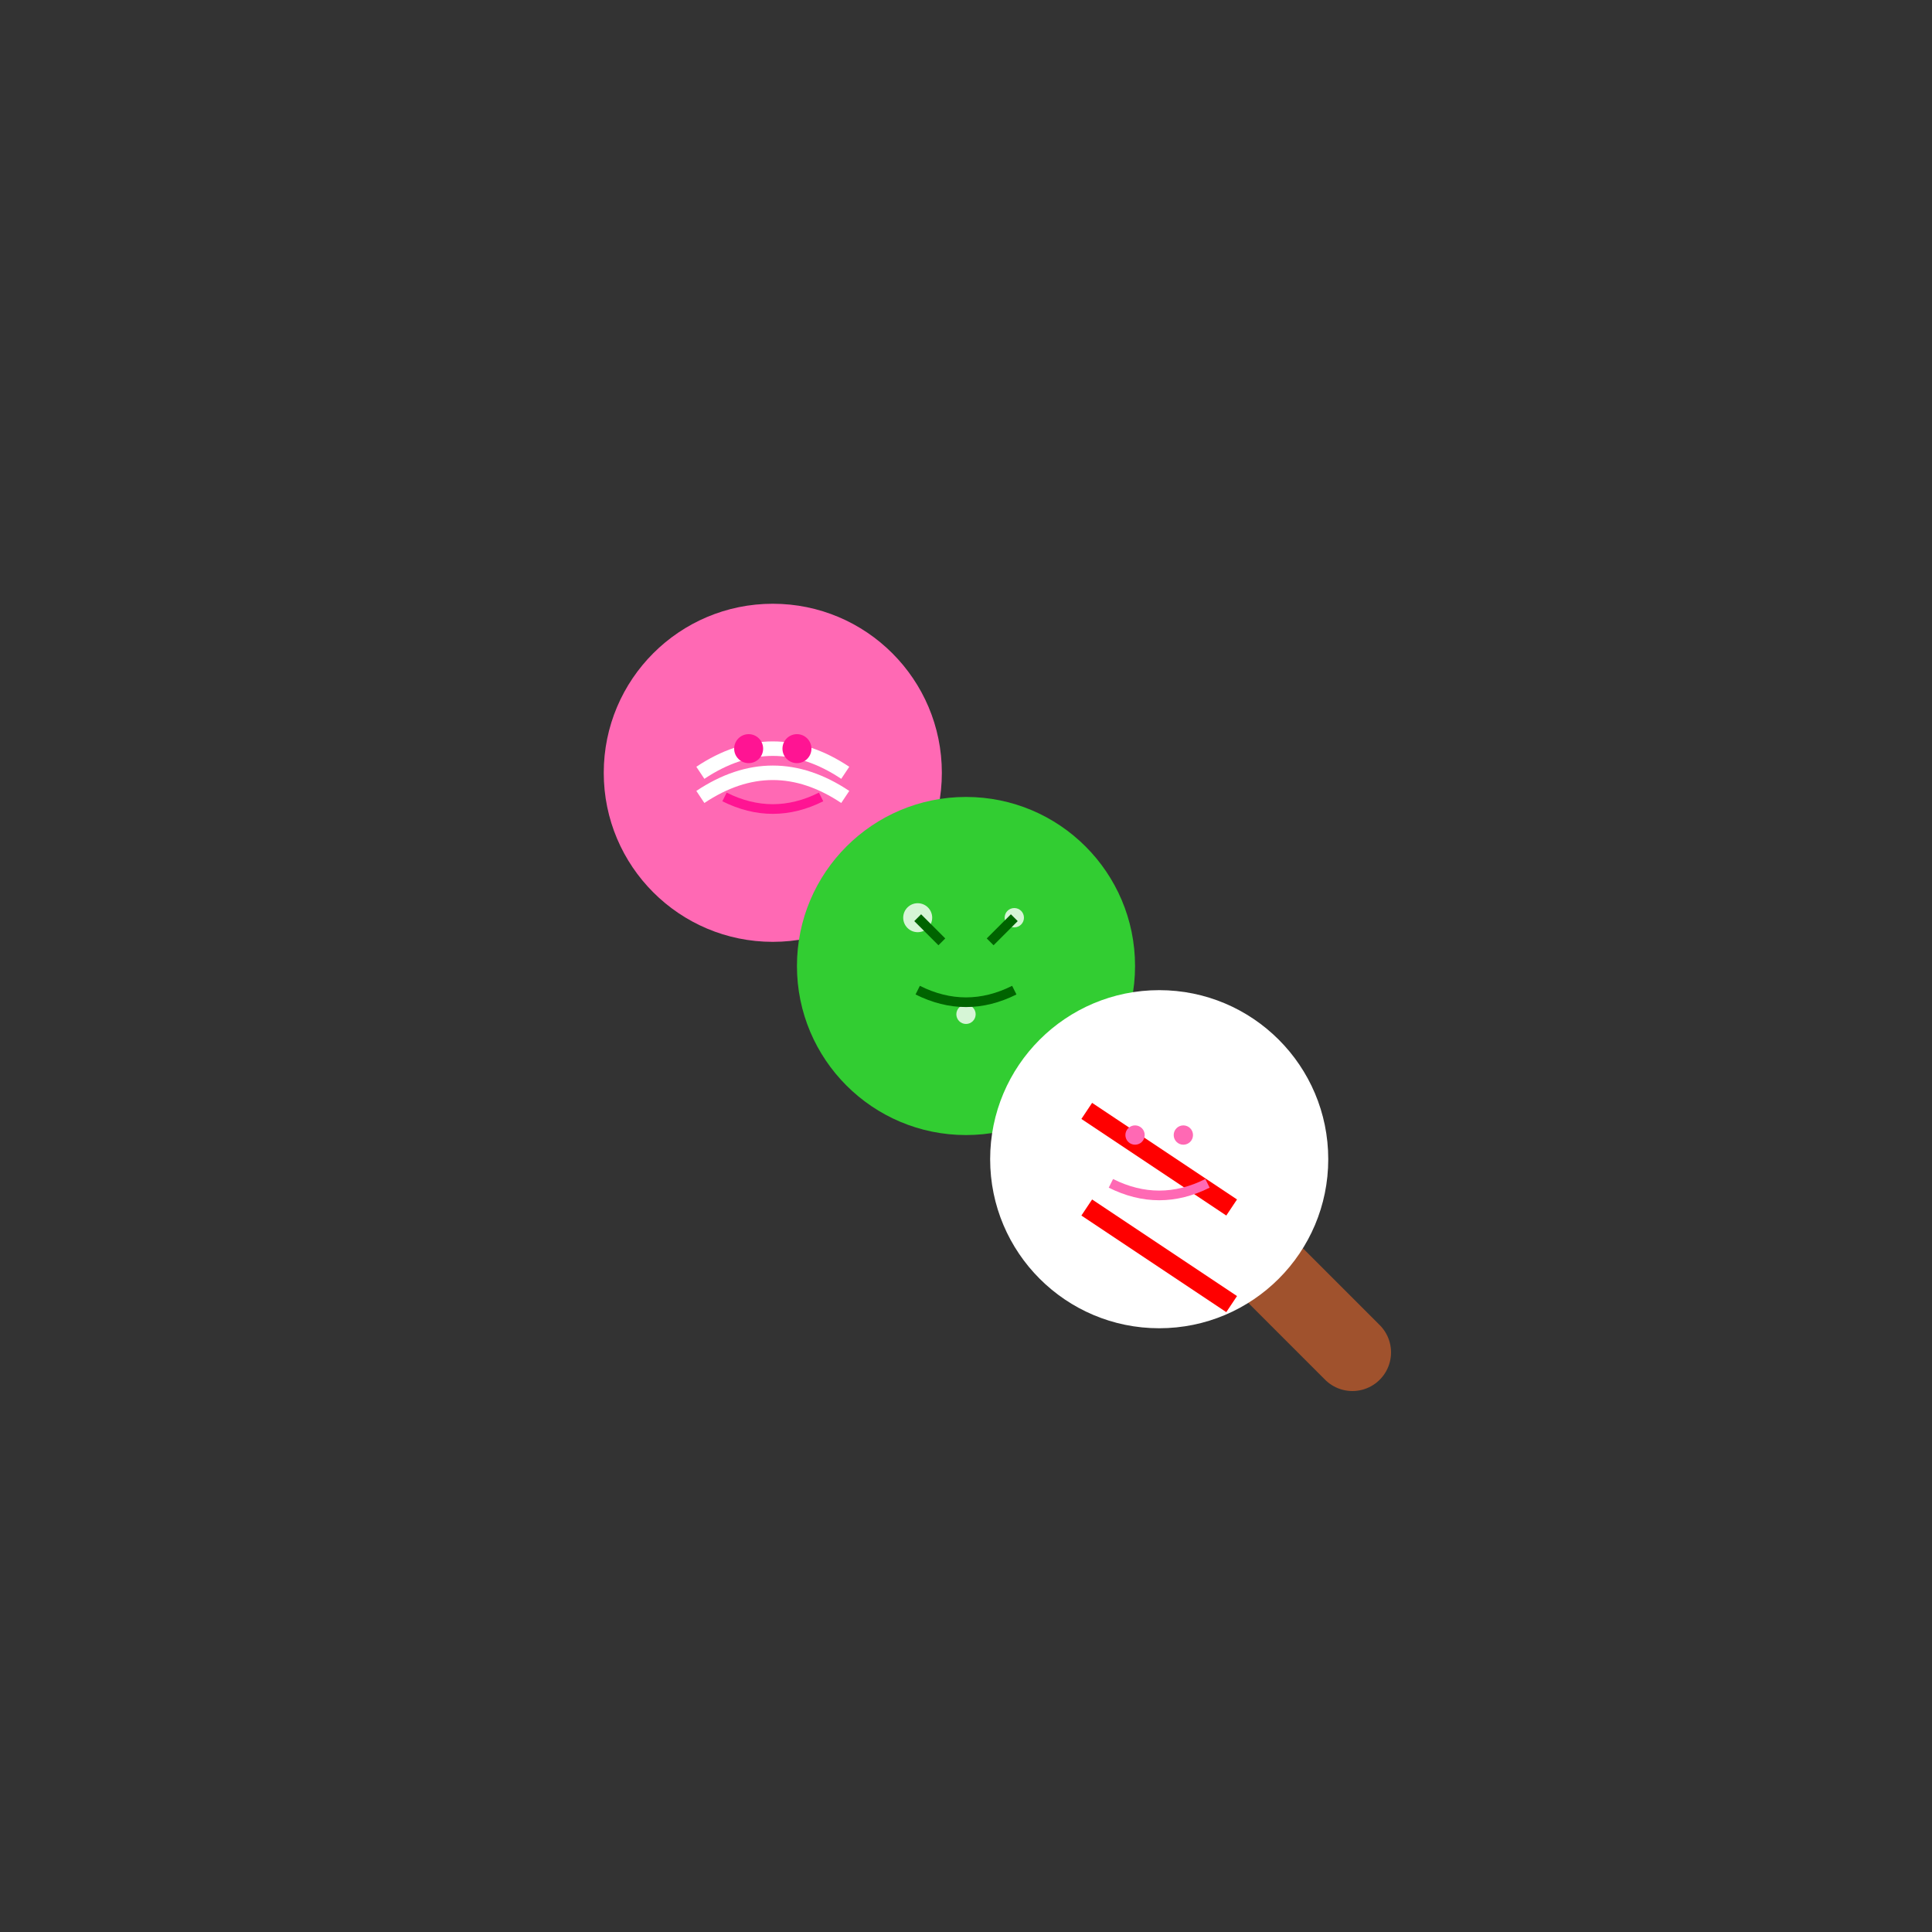 <?xml version="1.0" encoding="UTF-8"?>
<svg width="400" height="400" viewBox="0 0 400 400" fill="none" xmlns="http://www.w3.org/2000/svg">
    <rect x="0" y="0" width="400" height="400" fill="#333333" stroke="none"/>
    <!-- 대각선 막대와 손잡이 -->
    <path d="M160 160 L240 240" stroke="#A0522D" stroke-width="16" stroke-linecap="round"/>
    <path d="M240 240 L280 280" stroke="#A0522D" stroke-width="16" stroke-linecap="round"/>
    
    <!-- 상단 당고 (롤리팝) -->
    <circle cx="160" cy="160" r="35" fill="#FF69B4"/>
    <!-- 나선무늬 -->
    <path d="M145 160 Q160 150 175 160" stroke="#FFFFFF" stroke-width="3"/>
    <path d="M145 165 Q160 155 175 165" stroke="#FFFFFF" stroke-width="3"/>
    <!-- 달콤한 표정 -->
    <path d="M150 165 Q160 170 170 165" stroke="#FF1493" stroke-width="2"/>
    <circle cx="155" cy="155" r="3" fill="#FF1493"/>
    <circle cx="165" cy="155" r="3" fill="#FF1493"/>

    <!-- 중간 당고 (젤리빈) -->
    <circle cx="200" cy="200" r="35" fill="#32CD32"/>
    <!-- 반짝이는 효과 -->
    <circle cx="190" cy="190" r="3" fill="#FFFFFF" fill-opacity="0.8"/>
    <circle cx="210" cy="190" r="2" fill="#FFFFFF" fill-opacity="0.8"/>
    <circle cx="200" cy="210" r="2" fill="#FFFFFF" fill-opacity="0.8"/>
    <!-- 장난스러운 표정 -->
    <path d="M190 205 Q200 210 210 205" stroke="#006400" stroke-width="2"/>
    <path d="M195 195 L190 190" stroke="#006400" stroke-width="2"/>
    <path d="M205 195 L210 190" stroke="#006400" stroke-width="2"/>

    <!-- 하단 당고 (캔디케인) -->
    <circle cx="240" cy="240" r="35" fill="#FFFFFF"/>
    <!-- 줄무늬 -->
    <path d="M225 230 L255 250" stroke="#FF0000" stroke-width="4"/>
    <path d="M225 240 L255 260" stroke="#FFFFFF" stroke-width="4"/>
    <path d="M225 250 L255 270" stroke="#FF0000" stroke-width="4"/>
    <!-- 즐거운 표정 -->
    <path d="M230 245 Q240 250 250 245" stroke="#FF69B4" stroke-width="2"/>
    <circle cx="235" cy="235" r="2" fill="#FF69B4"/>
    <circle cx="245" cy="235" r="2" fill="#FF69B4"/>
</svg> 